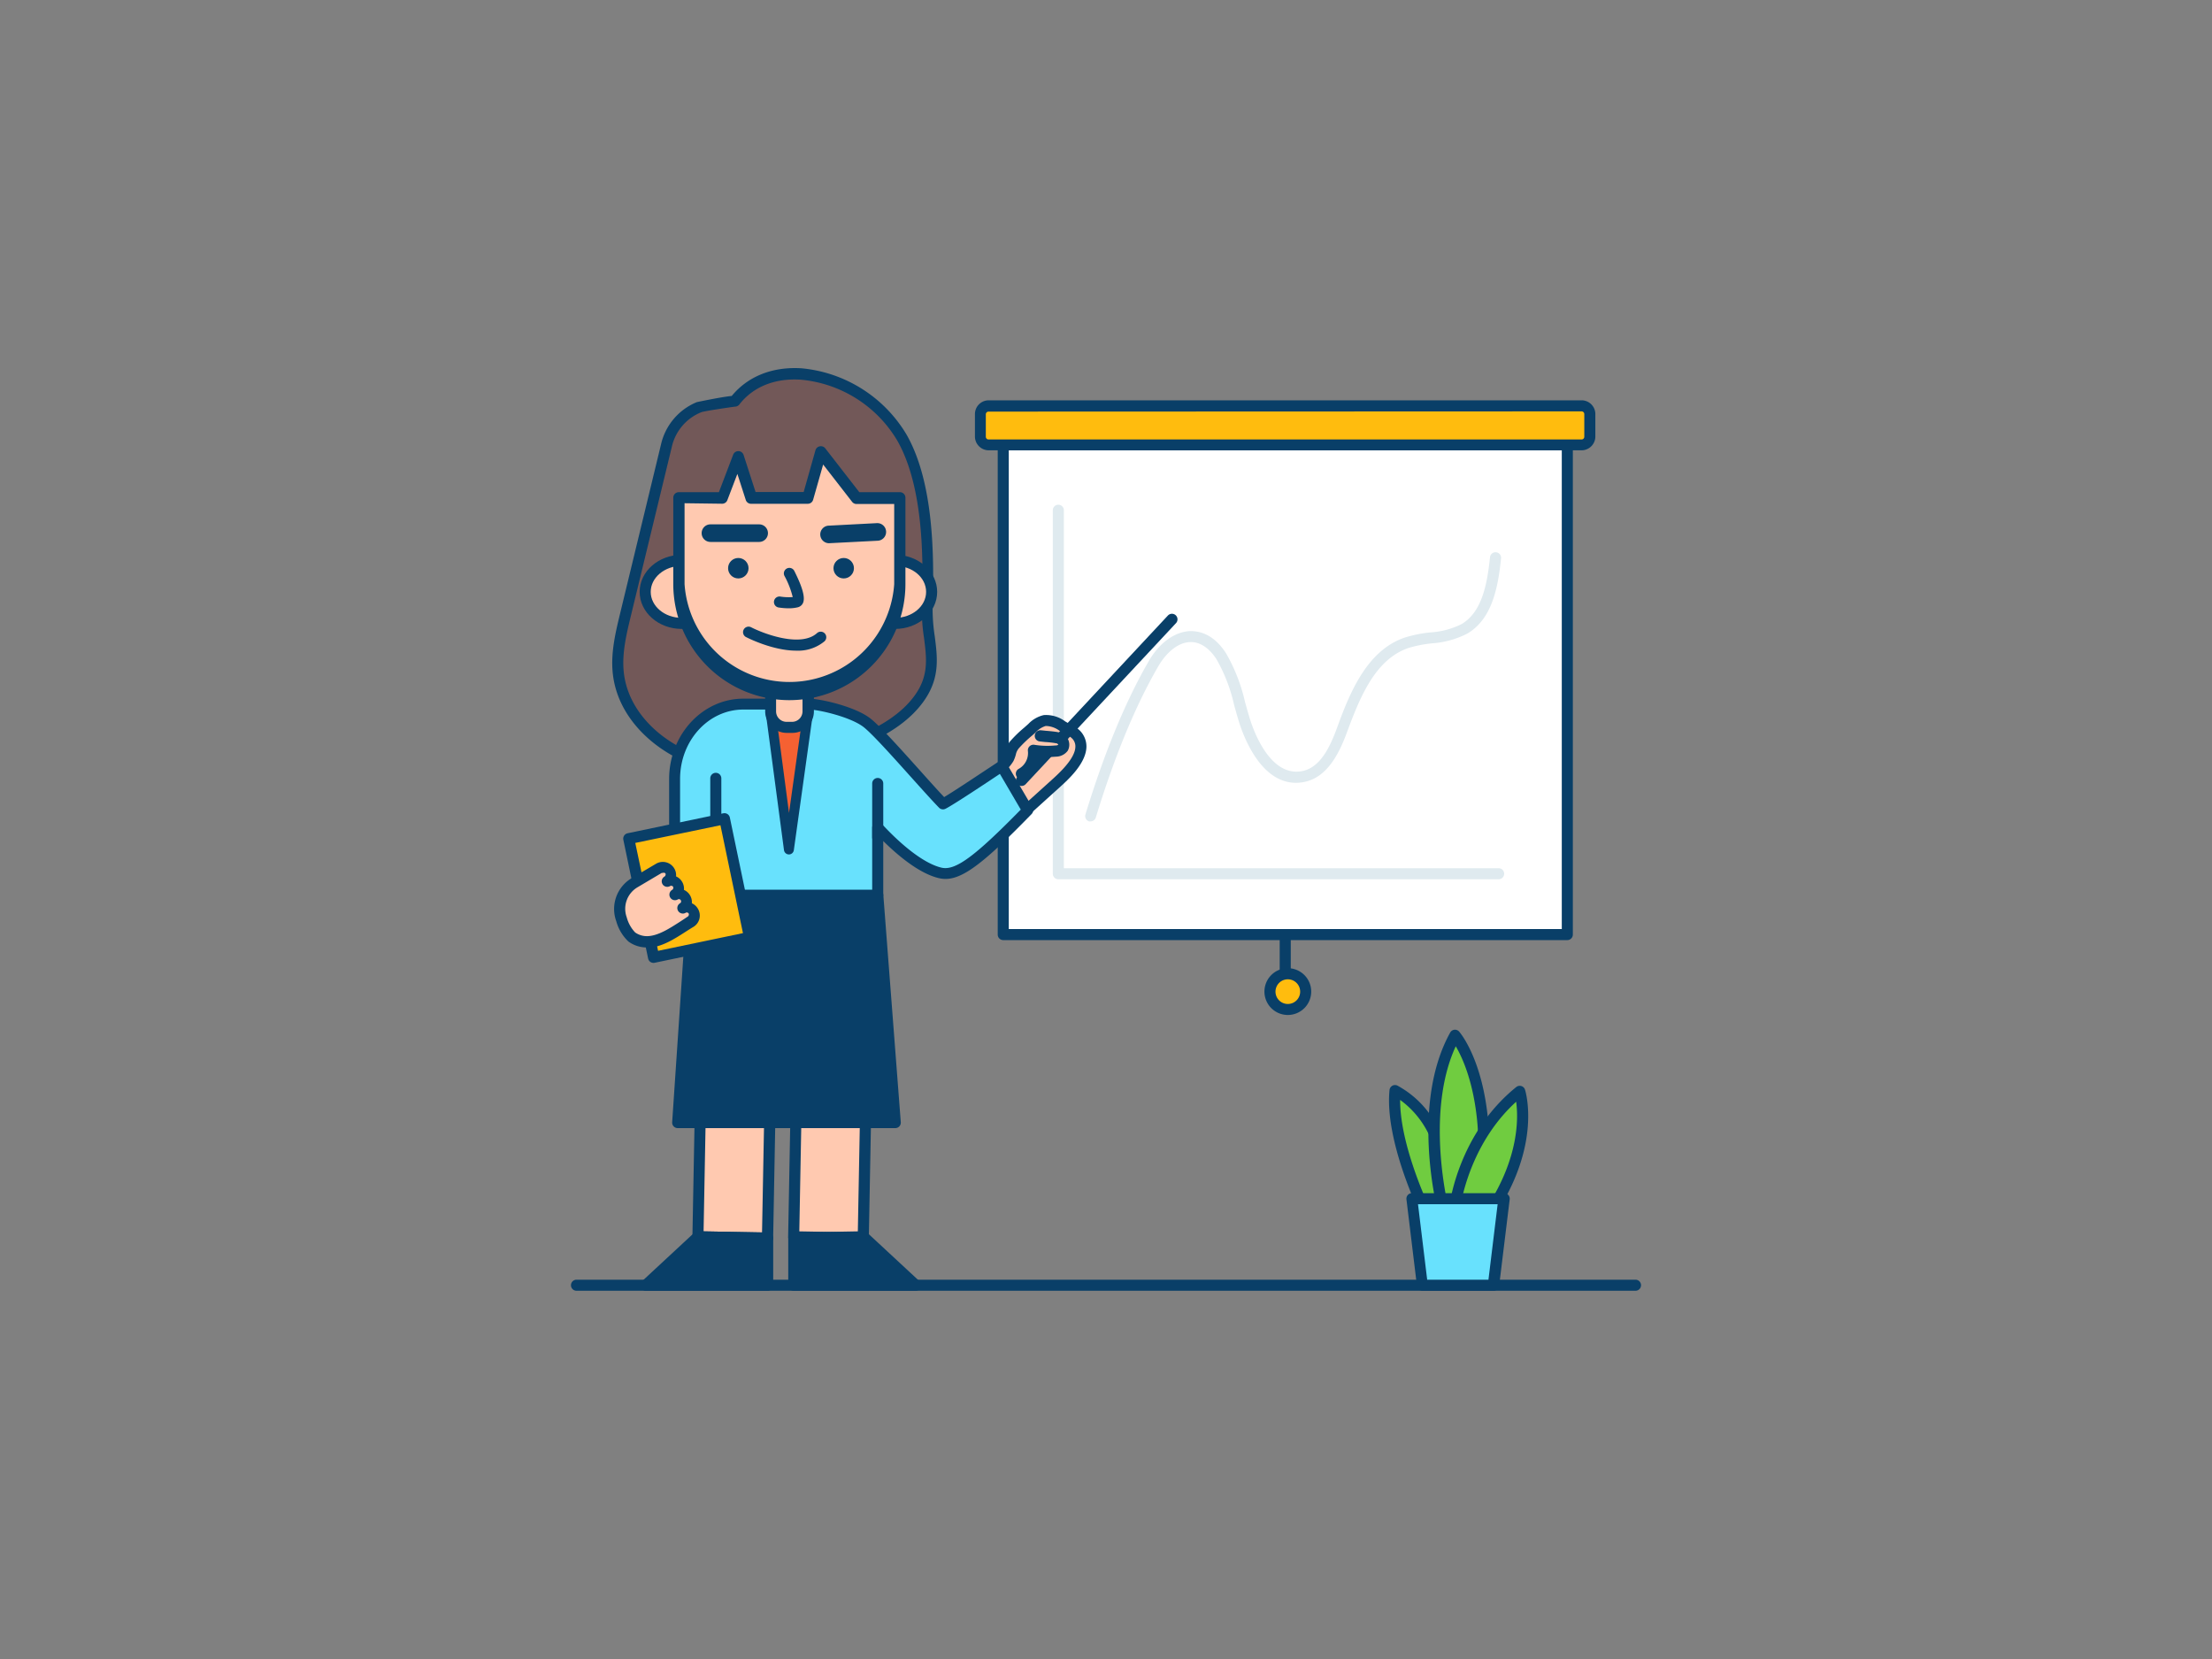<svg xmlns="http://www.w3.org/2000/svg" viewBox="0 0 400 300"><rect x="0" y="0" width="400" height="300" fill="#808080" stroke="none"/><g id="_79_presentation_outline" data-name="#79_presentation_outline"><rect x="181.4" y="80.43" width="102.02" height="88.57" fill="#fff"/><path d="M283.42,170h-102a1,1,0,0,1-1-1V80.43a1,1,0,0,1,1-1h102a1,1,0,0,1,1,1V169A1,1,0,0,1,283.42,170Zm-101-2h100V81.43h-100Z" fill="#093f68"/><path d="M271,159H191.38a1,1,0,0,1-1-1V92.27a1,1,0,1,1,2,0V157H271a1,1,0,0,1,0,2Z" fill="#dfeaef"/><rect x="111.83" y="196.42" width="42.11" height="12.58" transform="translate(-72.27 331.79) rotate(-88.93)" fill="#ffc9b0"/><path d="M138.79,224.88h0l-12.58-.23a1,1,0,0,1-1-1l.79-42.11a1,1,0,0,1,.3-.7,1.15,1.15,0,0,1,.71-.28l12.58.24a1,1,0,0,1,1,1l-.78,42.1a1,1,0,0,1-1,1Zm-11.56-2.21,10.57.19.75-40.1-10.57-.2Z" fill="#093f68"/><rect x="129.15" y="196.42" width="42.11" height="12.58" transform="translate(-55.28 349.1) rotate(-88.93)" fill="#ffc9b0"/><path d="M156.1,224.88h0l-12.58-.23a1,1,0,0,1-1-1l.79-42.11a1,1,0,0,1,.31-.7,1.19,1.19,0,0,1,.71-.28l12.57.24a1,1,0,0,1,1,1l-.79,42.1a.93.93,0,0,1-.31.7A1,1,0,0,1,156.1,224.88Zm-11.56-2.21,10.58.19.75-40.1-10.58-.2Z" fill="#093f68"/><polygon points="158.72 161.88 161.88 203.01 122.55 203.01 125.53 158.47 158.72 161.88" fill="#093f68"/><path d="M161.88,204H122.55a1,1,0,0,1-1-1.07l3-44.53a1,1,0,0,1,.35-.7,1,1,0,0,1,.75-.23l33.19,3.41a1,1,0,0,1,.89.92l3.16,41.12a1,1,0,0,1-.26.76A1,1,0,0,1,161.88,204Zm-38.26-2h37.17l-3-39.22-31.32-3.22Z" fill="#093f68"/><path d="M132.88,72.54a64.08,64.08,0,0,0-6.43,1.09,9.8,9.8,0,0,0-5.94,7l-7.41,30.6c-.82,3.37-1.64,6.82-1.32,10.28.79,8.4,8.47,15,16.71,16.74s16.85-.31,24.74-3.3c4.93-1.86,10.2-4.43,13.24-8.92,3.72-5.5,1-10.24,1.23-16.3.34-9.23.21-22.14-4.58-30.55C156.87,68.17,140.13,63.12,132.88,72.54Z" fill="#725858"/><path d="M134.87,139.88a30.81,30.81,0,0,1-6.59-.69c-8-1.74-16.63-8.35-17.49-17.62-.35-3.66.55-7.35,1.34-10.61l7.4-30.59A10.87,10.87,0,0,1,126,72.72s4.36-.93,6.32-1.12c2.93-3.56,7.38-5.33,12.62-5a24.77,24.77,0,0,1,19,12c4.93,8.66,5,21.89,4.71,31.08a32.14,32.14,0,0,0,.38,5.36c.49,3.82.95,7.42-1.78,11.46-3.32,4.9-9.07,7.54-13.71,9.3C146.46,138.56,140.36,139.88,134.87,139.88Zm-1.93-66.35c-.63.07-5.46.78-6.09,1a8.84,8.84,0,0,0-5.37,6.3l-7.41,30.59c-.79,3.26-1.6,6.63-1.29,9.95.78,8.32,8.6,14.27,15.93,15.86,6.77,1.47,14.45.43,24.17-3.25,4.36-1.65,9.76-4.12,12.76-8.55,2.31-3.41,1.91-6.51,1.45-10.09a33.21,33.21,0,0,1-.39-5.68c.33-9,.23-21.8-4.45-30a22.68,22.68,0,0,0-17.43-11c-4.7-.31-8.66,1.28-11.15,4.52A1,1,0,0,1,132.94,73.53Z" fill="#093f68"/><path d="M176.42,142.75c2,2.18,3.92,4.5,5.82,6.82l8.66-7.84c2.14-1.94,6.44-6,3.66-8.92a6,6,0,0,0-1.66-1c-1.27-.68-2.56-1.71-4-1.48a4.85,4.85,0,0,0-2.28,1.36,31.14,31.14,0,0,0-3.17,3c-.81,1-.62,1.49-1.13,2.53s-1.84,1.87-2.7,2.65Z" fill="#ffc9b0"/><path d="M182.24,150.57h-.08a1.08,1.08,0,0,1-.7-.37l-.26-.32c-1.77-2.16-3.59-4.39-5.51-6.45a1,1,0,0,1-.27-.73,1,1,0,0,1,.33-.7l3.21-2.9c.24-.22.53-.45.82-.69a6.5,6.5,0,0,0,1.66-1.66,5.32,5.32,0,0,0,.31-.86,4.38,4.38,0,0,1,.94-1.87,22.71,22.71,0,0,1,2.54-2.46l.73-.65a5.56,5.56,0,0,1,2.79-1.6,5.79,5.79,0,0,1,3.88,1.15l.74.43.33.17a5.48,5.48,0,0,1,1.58,1.06,4.07,4.07,0,0,1,1.18,3c-.12,3-3.34,5.9-4.89,7.3h0l-1.44,1.3-7.23,6.54A1,1,0,0,1,182.24,150.57Zm-4.4-7.76c1.56,1.73,3,3.54,4.5,5.31l7.89-7.13c1.24-1.13,4.15-3.76,4.23-5.9a2,2,0,0,0-.63-1.59,3.73,3.73,0,0,0-1-.66l-.37-.19c-.27-.14-.54-.3-.81-.46a4.28,4.28,0,0,0-2.55-.91,4,4,0,0,0-1.77,1.11c-.24.23-.5.45-.75.67a22.61,22.61,0,0,0-2.33,2.24,2.58,2.58,0,0,0-.55,1.13,6.28,6.28,0,0,1-.44,1.2A7.61,7.61,0,0,1,181,140c-.26.21-.52.41-.74.61Z" fill="#093f68"/><path d="M181.14,138.52s-8.95,6-10.61,6.84c-3.25-3.32-11.12-12.6-13.74-14.66s-8.73-3.39-10.5-3.39H134.41c-6.86,0-12.43,6.06-12.43,13.54v21h36.74V149.66c4.53,4.9,8.39,7.55,11.3,8.22s6.34-1.58,15.81-11.33Z" fill="#68e1fd"/><path d="M158.72,162.88H122a1,1,0,0,1-1-1v-21c0-8,6-14.54,13.43-14.54h11.88c1.93,0,8.3,1.39,11.11,3.6,1.72,1.35,5.35,5.39,8.85,9.29,1.68,1.88,3.29,3.67,4.46,4.91,2.14-1.27,7.67-5,9.87-6.42A1,1,0,0,1,182,138l4.7,8a1,1,0,0,1-.15,1.2c-9.52,9.8-13.28,12.41-16.75,11.6-2.85-.66-6.31-3-10.08-6.71v9.74A1,1,0,0,1,158.72,162.88Zm-35.74-2h34.74V149.66a1,1,0,0,1,1.73-.68c4.12,4.45,8,7.27,10.8,7.92,2.5.59,6-2,14.34-10.5l-3.78-6.46c-2.32,1.55-8.43,5.61-9.83,6.31a1,1,0,0,1-1.17-.19c-1.22-1.25-3.08-3.33-5.05-5.52-3.29-3.67-7-7.81-8.59-9.06-2.34-1.83-8.15-3.17-9.88-3.17H134.41c-6.3,0-11.43,5.62-11.43,12.54Z" fill="#093f68"/><polygon points="139.34 128.64 142.66 153.61 146.15 128.64 139.34 128.64" fill="#f56132"/><path d="M142.66,154.51h0a.9.9,0,0,1-.89-.78l-3.32-25a.93.93,0,0,1,.22-.71.89.89,0,0,1,.67-.3h6.81a.89.89,0,0,1,.68.31.87.87,0,0,1,.21.71l-3.49,25A.9.9,0,0,1,142.66,154.51Zm-2.29-25L142.68,147l2.44-17.42Z" fill="#093f68"/><path d="M139.34,124.72h6.81a0,0,0,0,1,0,0v3.92a2.89,2.89,0,0,1-2.89,2.89h-1a2.89,2.89,0,0,1-2.89-2.89v-3.92A0,0,0,0,1,139.34,124.72Z" fill="#ffc9b0"/><path d="M143.26,132.53h-1a3.9,3.9,0,0,1-3.89-3.89v-3.92a1,1,0,0,1,1-1h6.81a1,1,0,0,1,1,1v3.92A3.89,3.89,0,0,1,143.26,132.53Zm-2.92-6.81v2.92a1.89,1.89,0,0,0,1.89,1.89h1a1.89,1.89,0,0,0,1.89-1.89v-2.92Z" fill="#093f68"/><ellipse cx="123.28" cy="107.03" rx="6.62" ry="5.7" fill="#ffc9b0"/><path d="M123.28,113.73c-4.2,0-7.61-3-7.61-6.7s3.41-6.7,7.61-6.7,7.62,3,7.62,6.7S127.48,113.73,123.28,113.73Zm0-11.4c-3.09,0-5.61,2.11-5.61,4.7s2.52,4.7,5.61,4.7,5.62-2.11,5.62-4.7S126.38,102.33,123.28,102.33Z" fill="#093f68"/><ellipse cx="161.86" cy="107.03" rx="6.62" ry="5.7" fill="#ffc9b0"/><path d="M161.86,113.73c-4.2,0-7.62-3-7.62-6.7s3.42-6.7,7.62-6.7,7.61,3,7.61,6.7S166.06,113.73,161.86,113.73Zm0-11.4c-3.1,0-5.62,2.11-5.62,4.7s2.52,4.7,5.62,4.7,5.61-2.11,5.61-4.7S165,102.33,161.86,102.33Z" fill="#093f68"/><path d="M154.88,90.12l-6.45-8.3-2.35,8.27-10.17,0-2.4-7.41-2.83,7.4-7.89,0v15.64a20,20,0,0,0,20,20h0a20,20,0,0,0,19.95-20V90.14Z" fill="#ffc9b0"/><path d="M142.75,126.61a21,21,0,0,1-21-21V90a1,1,0,0,1,1-1h0L130,89l2.57-6.75a1,1,0,0,1,1.89,0l2.17,6.72,8.7,0,2.13-7.55a1,1,0,0,1,.78-.71,1,1,0,0,1,1,.37l6.15,7.92,7.34,0a1,1,0,0,1,1,1v15.52A21,21,0,0,1,142.75,126.61ZM123.79,91v14.63a19,19,0,0,0,37.91,0V91.14l-6.82,0a1,1,0,0,1-.79-.39L148.85,84c-.5,1.77-1.26,4.44-1.81,6.37a1,1,0,0,1-1,.73h0l-10.18,0a1,1,0,0,1-1-.69l-1.52-4.71-1.81,4.74a1,1,0,0,1-.94.65h0Z" fill="#093f68"/><circle cx="133.51" cy="102.75" r="1.85" fill="#093f68"/><circle cx="152.57" cy="102.75" r="1.85" fill="#093f68"/><path d="M142.64,110a12.39,12.39,0,0,1-1.86-.15,1,1,0,0,1-.81-1.16,1,1,0,0,1,1.15-.81,9.73,9.73,0,0,0,2.23.09,15.76,15.76,0,0,0-1.49-3.82,1,1,0,0,1,.43-1.35,1,1,0,0,1,1.34.43c1,2,2.13,4.56,1.58,5.8a1.39,1.39,0,0,1-1,.8A6.81,6.81,0,0,1,142.64,110Z" fill="#093f68"/><path d="M137.28,98h0l-8.81,0a1.59,1.59,0,1,1,0-3.18h0l8.81,0a1.59,1.59,0,0,1,0,3.18Z" fill="#093f68"/><path d="M149.84,98.23a1.59,1.59,0,0,1-.08-3.17l8.8-.46a1.59,1.59,0,0,1,.17,3.18l-8.8.45Z" fill="#093f68"/><path d="M144,117.66c-4.3,0-8.84-2.33-9.12-2.47a1,1,0,0,1,.93-1.77c2.31,1.19,9,3.72,11.94,1.06a1,1,0,0,1,1.33,1.5A7.47,7.47,0,0,1,144,117.66Z" fill="#093f68"/><path d="M158.72,152.42a1,1,0,0,1-1-1v-9.74a1,1,0,0,1,2,0v9.74A1,1,0,0,1,158.72,152.42Z" fill="#093f68"/><path d="M129.44,162.35a1,1,0,0,1-1-1v-20.6a1,1,0,0,1,2,0v20.6A1,1,0,0,1,129.44,162.35Z" fill="#093f68"/><path d="M184.69,142.12a1,1,0,0,1-.68-.26,1,1,0,0,1,0-1.42l27.18-29.13a1,1,0,0,1,1.47,1.37l-27.19,29.13A1,1,0,0,1,184.69,142.12Z" fill="#093f68"/><path d="M188.11,133.08c.61.11,3.1.19,3.61.54a1.25,1.25,0,0,1,.49,1.59,1.7,1.7,0,0,1-1.38.6,15.93,15.93,0,0,1-4-.14,4.28,4.28,0,0,1-2.18,4.24" fill="#ffc9b0"/><path d="M184.69,140.91a1,1,0,0,1-.47-1.88,3.28,3.28,0,0,0,1.66-3.23,1,1,0,0,1,.3-.85,1,1,0,0,1,.85-.27,15,15,0,0,0,3.72.13c.5,0,.61-.13.62-.14s-.09-.14-.22-.23a16.49,16.49,0,0,0-2.19-.26l-1-.11a1,1,0,1,1,.34-2c.16,0,.48.05.85.08,1.82.15,2.66.27,3.15.61a2.25,2.25,0,0,1,.78,3,2.69,2.69,0,0,1-2.14,1.07,17.26,17.26,0,0,1-3,0,5.28,5.28,0,0,1-2.71,4A1,1,0,0,1,184.69,140.91Z" fill="#093f68"/><rect x="115.75" y="149.62" width="17.68" height="21.93" transform="translate(-30.18 28.85) rotate(-11.79)" fill="#ffbc0e"/><path d="M118.17,174.12a1,1,0,0,1-.54-.16,1,1,0,0,1-.43-.63l-4.48-21.47a1,1,0,0,1,.77-1.18l17.31-3.61a1,1,0,0,1,.75.14,1,1,0,0,1,.43.63l4.48,21.47a1,1,0,0,1-.78,1.18l-17.3,3.61A.75.75,0,0,1,118.17,174.12Zm-3.29-21.69L119,171.94l15.35-3.2-4.07-19.51Z" fill="#093f68"/><path d="M125.33,164.79a1.41,1.41,0,0,0-1.92-.49,1.41,1.41,0,0,0-1.43-2.42,1.4,1.4,0,1,0-1.43-2.41,1.4,1.4,0,0,0-1.42-2.42l-4.33,2.56a5.48,5.48,0,0,0-2.44,6.64,7.49,7.49,0,0,0,1.86,3.21,4.65,4.65,0,0,0,3.17.85c2.64-.21,5.24-2.29,7.45-3.59A1.41,1.41,0,0,0,125.33,164.79Z" fill="#ffc9b0"/><path d="M117,171.33a5.63,5.63,0,0,1-3.36-1.07,8,8,0,0,1-2.2-3.67,6.48,6.48,0,0,1,2.87-7.84l4.33-2.56a2.41,2.41,0,0,1,3.29.85,2.36,2.36,0,0,1,.32,1.44,2.36,2.36,0,0,1,1.11,1,2.4,2.4,0,0,1,.32,1.44,2.43,2.43,0,0,1,1.43,2.42,2.38,2.38,0,0,1,1.1,1h0a2.39,2.39,0,0,1-.85,3.29c-.46.27-.94.58-1.44.9-1.93,1.24-4.11,2.64-6.43,2.83Zm2.86-13.47a.54.54,0,0,0-.21,0l-4.32,2.56a4.51,4.51,0,0,0-2,5.45,6.33,6.33,0,0,0,1.52,2.74,3.69,3.69,0,0,0,2.49.66c1.82-.15,3.78-1.41,5.51-2.52.52-.33,1-.66,1.51-1a.37.37,0,0,0,.18-.24.41.41,0,0,0,0-.31h0a.4.4,0,0,0-.55-.14,1,1,0,0,1-1.37-.35,1,1,0,0,1-.14-.51,1,1,0,0,1,.49-.86.41.41,0,0,0,.19-.25.42.42,0,0,0-.29-.49.42.42,0,0,0-.31.05,1,1,0,0,1-1.37-.36,1,1,0,0,1,.35-1.37.39.39,0,0,0,.19-.24.46.46,0,0,0,0-.31.42.42,0,0,0-.56-.14,1,1,0,0,1-1.37-.35,1.06,1.06,0,0,1-.14-.51,1,1,0,0,1,.5-.86.41.41,0,0,0,.18-.25.38.38,0,0,0,0-.3A.41.41,0,0,0,119.84,157.86Z" fill="#093f68"/><polygon points="138.79 223.88 138.79 232.41 116.77 232.41 126.21 223.65 138.79 223.88" fill="#093f68"/><path d="M138.79,233.41h-22a1,1,0,0,1-.68-1.74l9.44-8.76a1,1,0,0,1,.7-.26l12.57.23a1,1,0,0,1,1,1v8.53A1,1,0,0,1,138.79,233.41Zm-19.47-2h18.47v-6.55l-11.2-.2Z" fill="#093f68"/><polygon points="143.52 223.88 143.52 232.41 165.54 232.41 156.1 223.65 143.52 223.88" fill="#093f68"/><path d="M165.54,233.41h-22a1,1,0,0,1-1-1v-8.53a1,1,0,0,1,1-1l12.58-.23a1,1,0,0,1,.7.26l9.44,8.76a1,1,0,0,1-.68,1.74Zm-21-2H163l-7.27-6.75-11.2.2Z" fill="#093f68"/><path d="M197.23,148.53a1,1,0,0,1-.29,0,1,1,0,0,1-.66-1.25c3.43-11.22,7.29-20.57,11.49-27.79,1.92-3.3,4.73-5.3,7.53-5.37,1.73,0,4.22.63,6.4,4a31.55,31.55,0,0,1,3.45,8.87c.29,1,.57,2.06.89,3.07.78,2.48,3.77,10.46,9.43,9.38,3.29-.64,5.05-4.37,6.35-7.94,2.4-6.64,5.52-13.91,12.18-16.2a23.58,23.58,0,0,1,4.64-.94,14.54,14.54,0,0,0,5.67-1.51c3.64-2.16,4.61-7.08,5.13-12.08a1,1,0,1,1,2,.2c-.57,5.52-1.7,11-6.1,13.6a16.49,16.49,0,0,1-6.43,1.77,21.77,21.77,0,0,0-4.25.85c-5.82,2-8.6,8.5-11,15-1.4,3.85-3.56,8.39-7.85,9.22-7.29,1.41-10.81-7.86-11.72-10.74-.32-1-.61-2.08-.91-3.13a29.67,29.67,0,0,0-3.2-8.33c-1.33-2.06-3-3.14-4.68-3.1-2.09,0-4.27,1.68-5.84,4.37-4.12,7.09-7.93,16.3-11.31,27.38A1,1,0,0,1,197.23,148.53Z" fill="#dfeaef"/><path d="M295.75,233.41H104.25a1,1,0,1,1,0-2h191.5a1,1,0,0,1,0,2Z" fill="#093f68"/><rect x="177.3" y="73.39" width="110.22" height="7.05" rx="1.49" fill="#ffbc0e"/><path d="M286,81.43H178.79a2.5,2.5,0,0,1-2.49-2.49V74.88a2.49,2.49,0,0,1,2.49-2.49H286a2.49,2.49,0,0,1,2.49,2.49v4.06A2.5,2.5,0,0,1,286,81.43Zm-107.24-7a.49.49,0,0,0-.49.49v4.06a.49.49,0,0,0,.49.49H286a.49.49,0,0,0,.49-.49V74.88a.49.49,0,0,0-.49-.49Z" fill="#093f68"/><path d="M232.41,177.09a1,1,0,0,1-1-1V169a1,1,0,0,1,2,0v7.09A1,1,0,0,1,232.41,177.09Z" fill="#093f68"/><circle cx="232.89" cy="179.32" r="3.23" fill="#ffbc0e"/><path d="M232.89,183.54a4.23,4.23,0,1,1,4.22-4.22A4.23,4.23,0,0,1,232.89,183.54Zm0-6.45a2.23,2.23,0,1,0,2.22,2.23A2.23,2.23,0,0,0,232.89,177.09Z" fill="#093f68"/><path d="M257.88,219.45s-6.52-13.28-5.61-22.25a16.59,16.59,0,0,1,7.76,9.36c3.85,10.69,3,12.9,3,12.9Z" fill="#70cc40"/><path d="M263,220.46h-5.13a1,1,0,0,1-.89-.56c-.27-.55-6.63-13.64-5.71-22.79a1,1,0,0,1,1.41-.81,17.51,17.51,0,0,1,8.29,9.93c3.79,10.52,3.12,13.18,2.95,13.61A1,1,0,0,1,263,220.46Zm-4.49-2h3.59c0-1.21-.43-4.41-3-11.56a16.58,16.58,0,0,0-5.91-8C253.15,206.35,257.4,216,258.51,218.45Z" fill="#093f68"/><path d="M261,218.81s-4.89-18.93,2.14-31.61c0,0,4.05,4.64,5,15.84a28.32,28.32,0,0,1-2.93,15.49Z" fill="#70cc40"/><path d="M261,219.81a1,1,0,0,1-1-.75c-.2-.79-4.9-19.47,2.24-32.34a1,1,0,0,1,.77-.51,1,1,0,0,1,.85.34c.18.2,4.28,5,5.27,16.41A29.15,29.15,0,0,1,266.07,219a1,1,0,0,1-.8.49l-4.23.29Zm2.26-30.64c-4.93,10.63-2.25,25.05-1.48,28.58l2.83-.18a28.2,28.2,0,0,0,2.55-14.44C266.49,195.67,264.43,191.2,263.23,189.17Z" fill="#093f68"/><path d="M263.08,218.21s1.52-12.63,11.73-20.88c0,0,3,9.41-5.43,22Z" fill="#70cc40"/><path d="M269.38,220.33a.52.52,0,0,1-.17,0l-6.3-1.11a1,1,0,0,1-.82-1.1c.07-.54,1.68-13.14,12.1-21.55a1,1,0,0,1,.91-.18,1,1,0,0,1,.67.66c.12.4,3.06,10-5.56,22.86A1,1,0,0,1,269.38,220.33Zm-5.15-2.93,4.68.83c5.75-8.86,5.67-16,5.26-19C267,205.74,264.78,214.55,264.23,217.4Z" fill="#093f68"/><polygon points="270.08 232.41 257.23 232.41 255.32 216.76 271.98 216.76 270.08 232.41" fill="#68e1fd"/><path d="M270.08,233.41H257.23a1,1,0,0,1-1-.88l-1.9-15.65a1,1,0,0,1,.24-.78,1,1,0,0,1,.75-.34H272a1,1,0,0,1,1,1.12l-1.91,15.65A1,1,0,0,1,270.08,233.41Zm-12-2h11.08l1.66-13.65h-14.4Z" fill="#093f68"/></g></svg>
